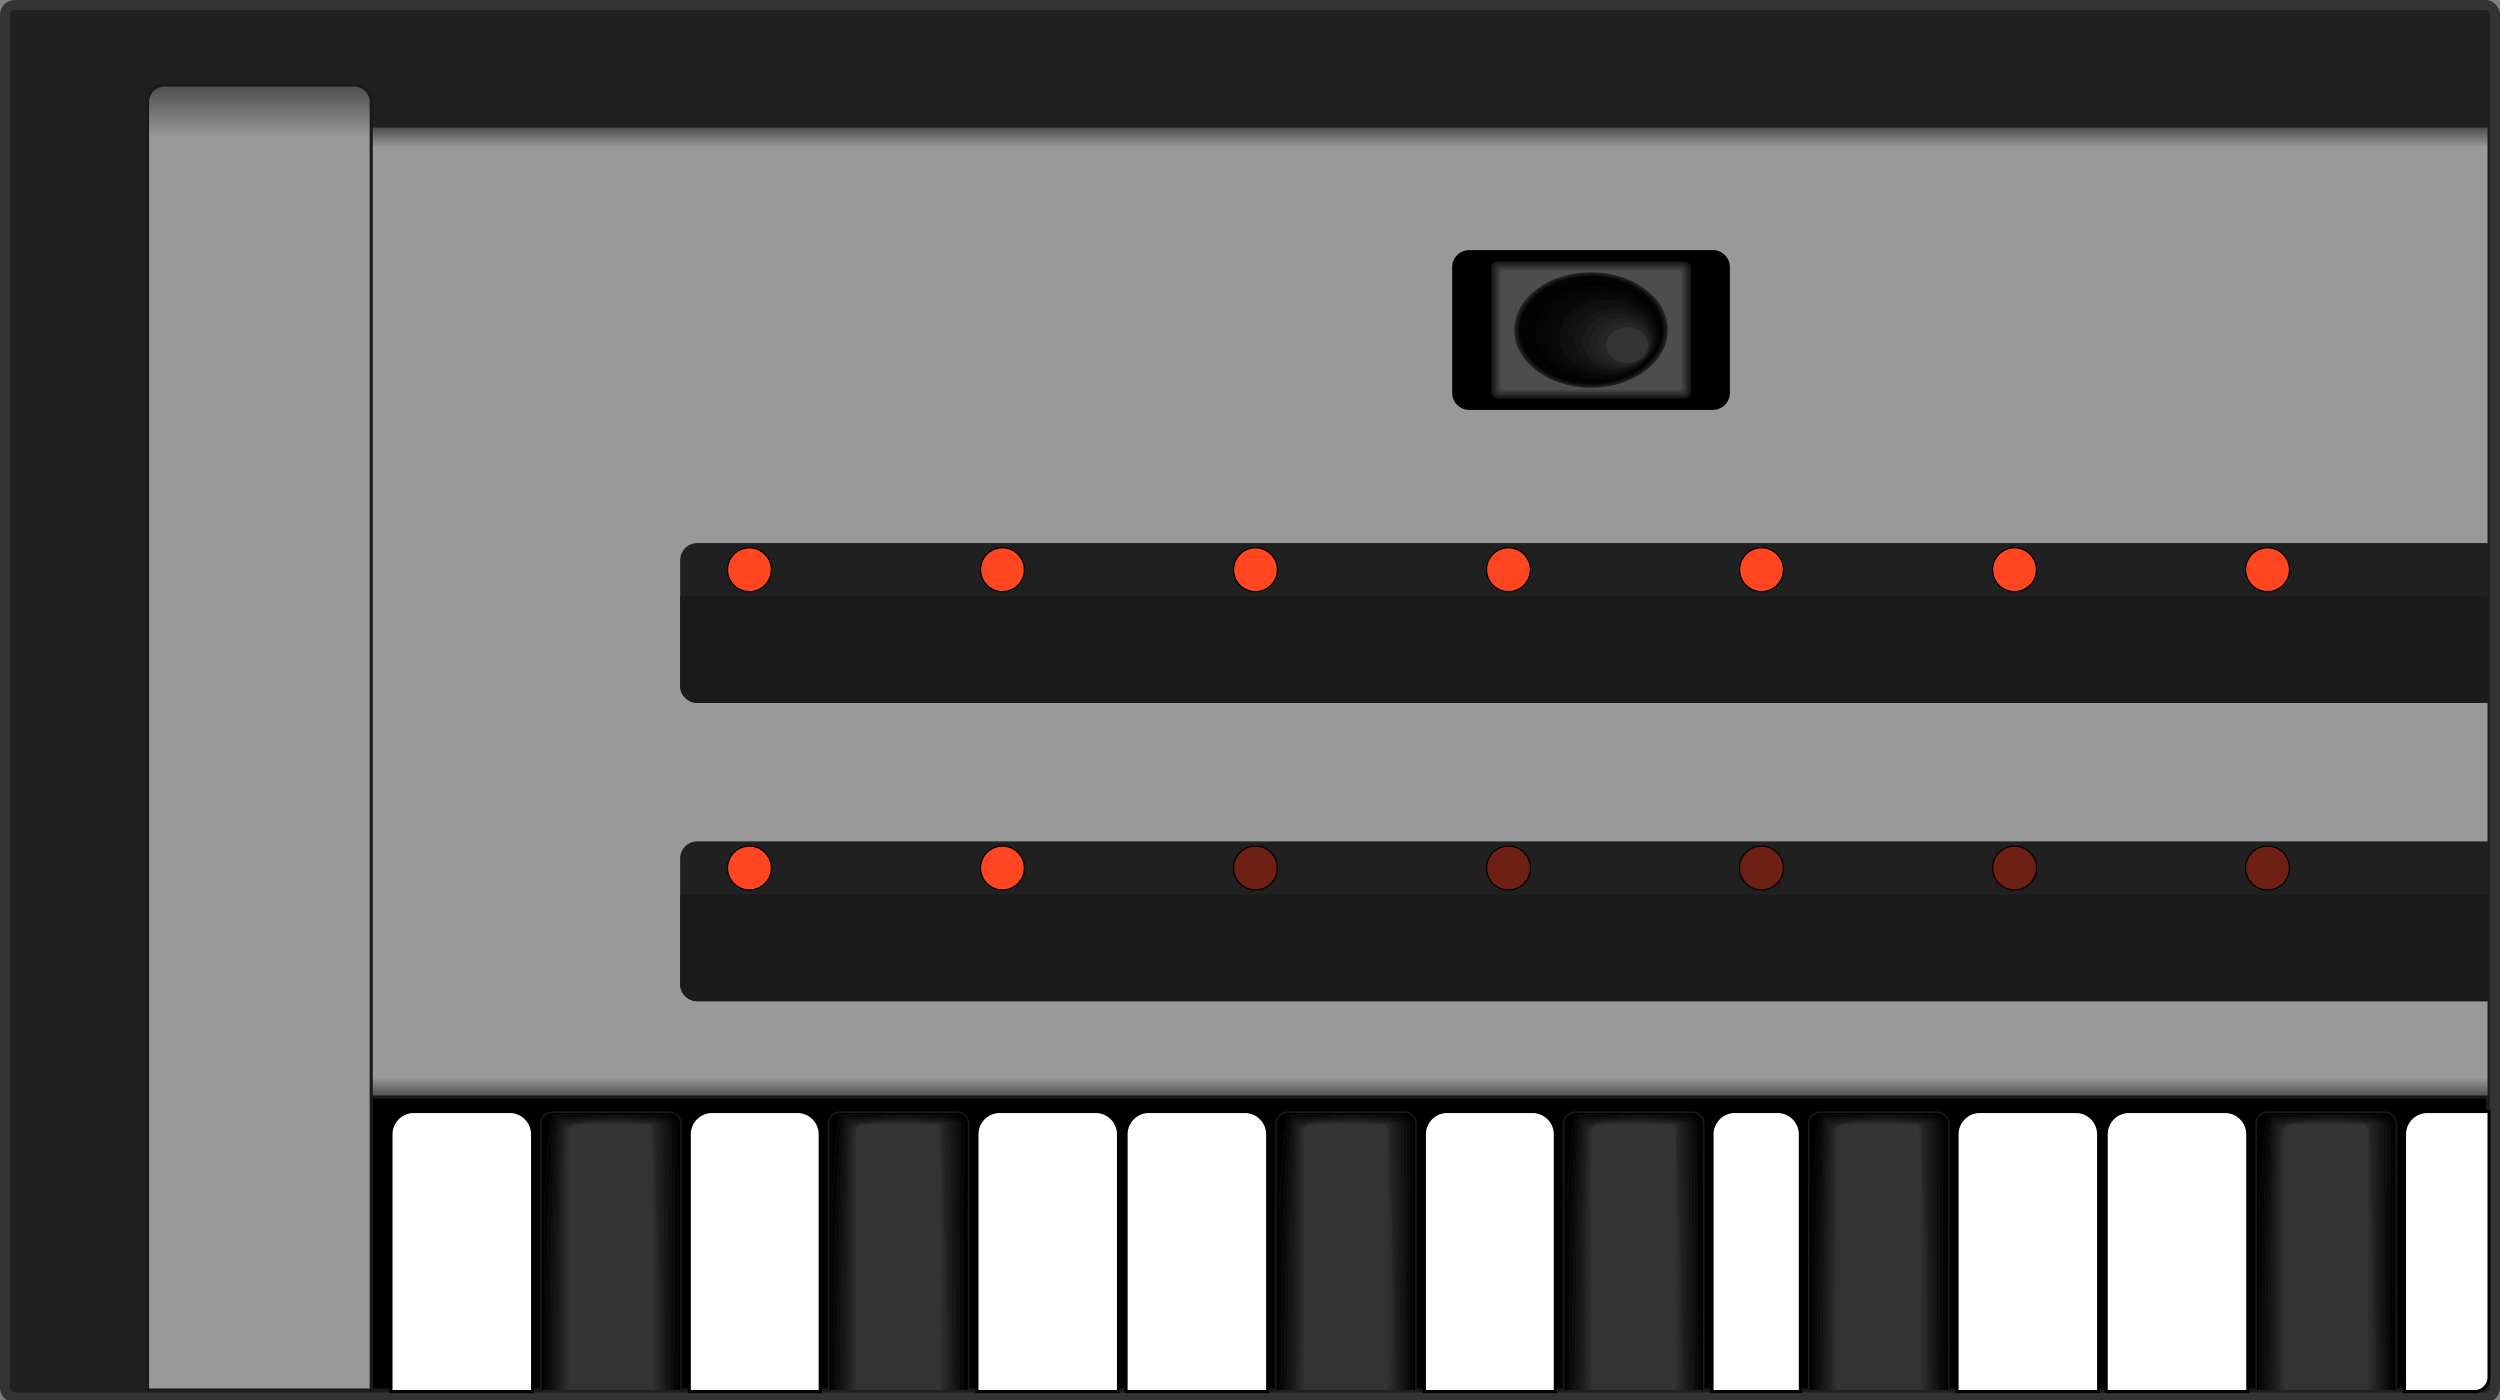 <svg xmlns="http://www.w3.org/2000/svg" xmlns:xlink="http://www.w3.org/1999/xlink" viewBox="0 0 500 280.005"><rect x="0" y="0" width="500" height="280.005" fill="#808080" stroke="none"/><defs><linearGradient id="a" x1="285.872" y1="219.411" x2="285.872" y2="25.517" gradientUnits="userSpaceOnUse"><stop offset="0" stop-color="#4d4d4d"/><stop offset="0.02" stop-color="#999"/><stop offset="0.98" stop-color="#999"/><stop offset="1" stop-color="#4d4d4d"/></linearGradient><linearGradient id="b" x1="51.872" y1="543.277" x2="51.872" y2="16.995" xlink:href="#a"/></defs><title>pbribbons</title><rect x="1" y="1" width="498" height="278.505" rx="2" ry="2" fill="#202020"/><path d="M497,2a1.001,1.001,0,0,1,1,1V277.505a1.001,1.001,0,0,1-1,1H3a1.001,1.001,0,0,1-1-1V3A1.001,1.001,0,0,1,3,2H497m0-2H3A3,3,0,0,0,0,3V277.505a3,3,0,0,0,3,3H497a3,3,0,0,0,3-3V3a3,3,0,0,0-3-3Z" fill="#333"/><rect x="286.548" y="46.475" width="62.859" height="39.465"/><path d="M74.245,219.411H497.5V200.235H139.459a3.423,3.423,0,0,1-3.424-3.423V171.698a3.423,3.423,0,0,1,3.424-3.424H497.5v-27.699H139.459a3.423,3.423,0,0,1-3.424-3.424V112.038a3.423,3.423,0,0,1,3.424-3.423H497.5V25.517H74.245ZM290.435,53.444a3.423,3.423,0,0,1,3.423-3.424h48.703a3.423,3.423,0,0,1,3.424,3.424V78.558a3.423,3.423,0,0,1-3.424,3.424H293.858a3.423,3.423,0,0,1-3.423-3.424Z" fill="url(#a)"/><path d="M74.245,278.005h4.262V226.869a4.261,4.261,0,0,1,4.261-4.261H101.944a4.261,4.261,0,0,1,4.261,4.261v51.137H108.336V224.738a2.131,2.131,0,0,1,2.131-2.131h23.438a2.131,2.131,0,0,1,2.131,2.131v53.268H138.166V226.869a4.261,4.261,0,0,1,4.261-4.261h17.046a4.261,4.261,0,0,1,4.261,4.261v51.137h2.131V224.738a2.131,2.131,0,0,1,2.131-2.131h23.438a2.131,2.131,0,0,1,2.131,2.131v53.268h2.131V226.869a4.261,4.261,0,0,1,4.262-4.261h19.176a4.261,4.261,0,0,1,4.261,4.261v51.137h2.131V226.869a4.261,4.261,0,0,1,4.261-4.261h19.176a4.261,4.261,0,0,1,4.262,4.261v51.137h2.13V224.738a2.131,2.131,0,0,1,2.131-2.131h23.438a2.131,2.131,0,0,1,2.131,2.131v53.268h2.131V226.869a4.261,4.261,0,0,1,4.261-4.261H306.491a4.261,4.261,0,0,1,4.262,4.261v51.137H312.883V224.738a2.131,2.131,0,0,1,2.131-2.131h23.438a2.131,2.131,0,0,1,2.131,2.131v53.268H342.713V226.869a4.261,4.261,0,0,1,4.261-4.261h8.523a4.261,4.261,0,0,1,4.262,4.261v51.137h2.13V224.738a2.131,2.131,0,0,1,2.131-2.131h23.438a2.131,2.131,0,0,1,2.13,2.131v53.268H391.719V226.869a4.261,4.261,0,0,1,4.261-4.261h19.176a4.261,4.261,0,0,1,4.262,4.261v51.137h2.13V226.869a4.262,4.262,0,0,1,4.262-4.261h19.176a4.261,4.261,0,0,1,4.262,4.261v51.137h2.131V224.738a2.131,2.131,0,0,1,2.131-2.131H476.947a2.131,2.131,0,0,1,2.13,2.131v53.268h2.131V226.869a4.261,4.261,0,0,1,4.262-4.261H497.5v-3.196H74.245Z" stroke="#1a1a1a" stroke-miterlimit="10" stroke-width="0.627"/><path d="M74.245,219.411V20.418a3.423,3.423,0,0,0-3.424-3.424H32.923A3.424,3.424,0,0,0,29.5,20.418V278.005H74.245Z" stroke="#1a1a1a" stroke-miterlimit="10" stroke-width="0.627" fill="url(#b)"/><path d="M136.035,119.268v17.884a3.423,3.423,0,0,0,3.424,3.424H497.5v-21.307Z" fill="#1a1a1a"/><path d="M136.035,178.928V196.811a3.423,3.423,0,0,0,3.424,3.423H497.5v-21.307Z" fill="#1a1a1a"/><path d="M421.235,278.318v-51.45a4.58,4.58,0,0,1,4.575-4.574h19.176a4.58,4.58,0,0,1,4.575,4.574v51.45Z" fill="#fff"/><path d="M444.986,222.607a4.261,4.261,0,0,1,4.262,4.261v51.137H421.549v-51.137a4.261,4.261,0,0,1,4.262-4.261h19.176m0-.627H425.81a4.894,4.894,0,0,0-4.889,4.888v51.764h28.953V226.868a4.894,4.894,0,0,0-4.889-4.888Z"/><path d="M480.895,278.318V226.869a4.58,4.58,0,0,1,4.575-4.575h12.344v53.136a2.893,2.893,0,0,1-2.89,2.889Z" fill="#fff"/><path d="M497.5,222.607v52.822a2.576,2.576,0,0,1-2.576,2.576h-13.716V226.869a4.262,4.262,0,0,1,4.262-4.261H497.5m.627-.627H485.47a4.894,4.894,0,0,0-4.889,4.888v51.764H494.924a3.207,3.207,0,0,0,3.203-3.203V221.98Z"/><path d="M133.904,222.607H110.467a2.131,2.131,0,0,0-2.131,2.131v53.268h.497c-.008-21.637-.013-36.95-.013-36.978,0-1.07.867-18.051,1.937-18.051,0-.097,21.36-.175,21.426-.175,1.07,0,3.248.867,3.248,1.937.024,0,.046,23.41.065,53.268h.539V224.738A2.131,2.131,0,0,0,133.904,222.607Z"/><path d="M109.304,257.316c0-.963.781-33.972,1.743-33.972,0-.193,19.283-.35,19.415-.35.963,0,4.366.781,4.366,1.743.051,0,.098,23.902.137,53.268h.532c-.019-29.857-.041-53.268-.065-53.268,0-1.07-2.178-1.937-3.248-1.937-.066,0-21.426.078-21.426.175-1.07,0-1.937,16.981-1.937,18.051,0,.028.005,15.341.013,36.978h.487C109.31,265.469,109.304,257.36,109.304,257.316Z" fill="#050505"/><path d="M130.463,222.995c-.132,0-19.415.157-19.415.35-.963,0-1.743,33.009-1.743,33.972,0,.043.005,8.153.015,20.689h.474c-.003-2.784-.005-4.369-.005-4.4,0-.856.694-49.892,1.55-49.892,0-.29,17.206-.525,17.403-.525.856,0,5.483.694,5.483,1.55.082,0,.157,24.527.217,53.268h.523c-.039-29.365-.086-53.268-.137-53.268C134.828,223.775,131.425,222.995,130.463,222.995Z" fill="#090909"/><path d="M111.629,224.083c0-.387,15.129-.701,15.392-.701.749,0,6.601.607,6.601,1.356.118,0,.227,25.356.31,53.268h.51c-.06-28.741-.135-53.268-.217-53.268,0-.856-4.627-1.55-5.483-1.55-.198,0-17.403.235-17.403.525-.856,0-1.55,49.036-1.55,49.892,0,.03.002,1.616.005,4.4h.6C110.607,259.044,111.08,224.083,111.629,224.083Z" fill="#0e0e0e"/><path d="M127.021,223.382c-.263,0-15.392.314-15.392.701-.549,0-1.021,34.961-1.235,53.923h.58c.211-23.635.556-53.554.946-53.554,0-.484,13.051-.876,13.38-.876.642,0,7.718.52,7.718,1.162.164,0,.312,26.53.42,53.268h.494c-.084-27.912-.192-53.268-.31-53.268C133.621,223.989,127.77,223.382,127.021,223.382Z" fill="#131313"/><path d="M112.21,224.82c0-.58,10.974-1.051,11.369-1.051.535,0,8.836.434,8.836.969.222,0,.421,28.36.552,53.268h.471c-.108-26.737-.256-53.268-.42-53.268,0-.642-7.076-1.162-7.718-1.162-.329,0-13.38.392-13.38.876-.39,0-.735,29.918-.946,53.554h.519C111.67,252.229,111.926,224.82,112.21,224.82Z" fill="#171717"/><path d="M123.579,223.769c-.395,0-11.369.471-11.369,1.051-.284,0-.54,27.409-.717,53.185h.479c.138-27.01.324-52.816.529-52.816,0-.677,8.896-1.226,9.357-1.226.428,0,9.953.347,9.953.775.306,0,.574,31.785.72,53.268h.436c-.131-24.908-.33-53.268-.552-53.268C132.414,224.203,124.114,223.769,123.579,223.769Z" fill="#1c1c1c"/><path d="M112.791,225.558c0-.252.73-.489,1.726-.693a.948.948,0,0,1,.457-.127h.218c2.02-.352,4.627-.581,4.945-.581.321,0,11.071.26,11.071.581.476,0,.871,44.232.942,53.268h.381c-.145-21.482-.413-53.268-.72-53.268,0-.428-9.525-.775-9.953-.775-.461,0-9.357.549-9.357,1.226-.204,0-.39,25.806-.529,52.816h.45C112.522,250.212,112.651,225.558,112.791,225.558Z" fill="#202020"/><path d="M120.137,224.157c-.318,0-2.925.23-4.945.581h.518a4.424,4.424,0,0,1,.986-.194l.195.001a13.653,13.653,0,0,1,1.526-.195c.214,0,12.188.173,12.188.387.593,0,1.073,36.347,1.073,37.217,0,.044-.008,6.245-.021,16.05h.494c-.071-9.035-.466-53.268-.942-53.268C131.208,224.417,120.458,224.157,120.137,224.157Z" fill="#252525"/><path d="M113.082,225.927c0-.262.432-.508,1.048-.725a1.316,1.316,0,0,1,.387-.337c-.996.205-1.726.441-1.726.693-.14,0-.269,24.654-.369,52.447h.429C112.915,249.692,112.995,225.927,113.082,225.927Z" fill="#252525"/><path d="M113.372,226.296a1.058,1.058,0,0,1,.542-.758,1.826,1.826,0,0,1,.215-.336c-.616.217-1.048.464-1.048.725-.087,0-.167,23.765-.231,52.079h.412C113.294,249.339,113.332,226.296,113.372,226.296Z" fill="#2a2a2a"/><path d="M130.159,225.102a2.291,2.291,0,0,1,.549,1.563v4.757c.294,5.44.484,12.311.484,12.888,0,.031-.007,13.999-.021,33.696h.484c.013-9.806.021-16.006.021-16.05,0-.871-.48-37.217-1.073-37.217,0-.214-11.974-.387-12.188-.387a13.653,13.653,0,0,0-1.526.195c1.631.011,13.111.093,13.111.193C130.054,224.738,130.107,224.873,130.159,225.102Z" fill="#2a2a2a"/><path d="M116.89,224.545l-.195-.001a4.424,4.424,0,0,0-.986.194h.163C116.222,224.665,116.569,224.599,116.89,224.545Z" fill="#2e2e2e"/><path d="M113.663,226.665a2.555,2.555,0,0,1,.252-1.127,1.058,1.058,0,0,0-.542.758c-.041,0-.078,23.044-.109,51.71h.4Z" fill="#2e2e2e"/><path d="M131.172,278.005c.013-19.696.021-33.664.021-33.696,0-.578-.19-7.449-.484-12.888v46.584Z" fill="#2e2e2e"/><path d="M129.397,224.738a1.055,1.055,0,0,1,.762.364c-.052-.229-.105-.364-.159-.364,0-.1-11.48-.182-13.111-.193-.322.054-.668.119-1.017.193Z" fill="#2e2e2e"/><path d="M114.974,224.738a.948.948,0,0,0-.457.127c.214-.044.44-.086.675-.127Z" fill="#333"/><path d="M114.13,225.202a11.877,11.877,0,0,1,1.15-.33c.148-.051.289-.093.43-.134h-.518c-.235.041-.461.083-.675.127A1.316,1.316,0,0,0,114.13,225.202Z" fill="#333"/><path d="M130.708,226.665a2.291,2.291,0,0,0-.549-1.563,57.232,57.232,0,0,1,.549,6.319Z" fill="#333"/><path d="M115.28,224.871a11.877,11.877,0,0,0-1.15.33,1.826,1.826,0,0,0-.215.336A5.473,5.473,0,0,1,115.28,224.871Z" fill="#333"/><path d="M115.873,224.738h-.163c-.14.04-.281.082-.43.134Q115.574,224.801,115.873,224.738Z" fill="#333"/><path d="M113.663,226.665v51.341h17.046V231.421a57.232,57.232,0,0,0-.549-6.319,1.055,1.055,0,0,0-.762-.364h-13.525q-.298.062-.593.134a5.473,5.473,0,0,0-1.365.666A2.555,2.555,0,0,0,113.663,226.665Z" fill="#333"/><path d="M191.433,222.607H167.996a2.131,2.131,0,0,0-2.131,2.131v53.268h.497c-.008-21.637-.013-36.95-.013-36.978,0-1.07.867-18.051,1.937-18.051,0-.097,21.36-.175,21.426-.175,1.07,0,3.248.867,3.248,1.937.024,0,.046,23.41.065,53.268h.539V224.738A2.131,2.131,0,0,0,191.433,222.607Z"/><path d="M166.833,257.316c0-.963.781-33.972,1.744-33.972,0-.193,19.283-.35,19.415-.35.963,0,4.366.781,4.366,1.743.051,0,.098,23.902.137,53.268h.532c-.019-29.857-.041-53.268-.065-53.268,0-1.07-2.178-1.937-3.248-1.937-.066,0-21.426.078-21.426.175-1.07,0-1.937,16.981-1.937,18.051,0,.028.004,15.341.013,36.978h.487C166.839,265.469,166.833,257.36,166.833,257.316Z" fill="#050505"/><path d="M187.991,222.995c-.132,0-19.415.157-19.415.35-.963,0-1.744,33.009-1.744,33.972,0,.043.006,8.153.015,20.689h.474c-.003-2.784-.005-4.369-.005-4.4,0-.856.694-49.892,1.55-49.892,0-.29,17.206-.525,17.403-.525.856,0,5.483.694,5.483,1.55.082,0,.157,24.527.218,53.268h.522c-.039-29.365-.086-53.268-.137-53.268C192.357,223.775,188.954,222.995,187.991,222.995Z" fill="#090909"/><path d="M169.158,224.083c0-.387,15.128-.701,15.392-.701.749,0,6.601.607,6.601,1.356.118,0,.227,25.356.31,53.268h.511c-.06-28.741-.136-53.268-.218-53.268,0-.856-4.627-1.55-5.483-1.55-.198,0-17.403.235-17.403.525-.856,0-1.55,49.036-1.55,49.892,0,.03.002,1.616.005,4.4h.6C168.136,259.044,168.609,224.083,169.158,224.083Z" fill="#0e0e0e"/><path d="M184.549,223.382c-.263,0-15.392.314-15.392.701-.549,0-1.022,34.961-1.235,53.923h.58c.211-23.635.556-53.554.946-53.554,0-.484,13.051-.876,13.38-.876.642,0,7.718.52,7.718,1.162.164,0,.312,26.53.42,53.268h.494c-.083-27.912-.192-53.268-.31-53.268C191.15,223.989,185.298,223.382,184.549,223.382Z" fill="#131313"/><path d="M169.739,224.82c0-.58,10.974-1.051,11.369-1.051.535,0,8.836.434,8.836.969.222,0,.421,28.36.552,53.268h.471c-.108-26.737-.256-53.268-.42-53.268,0-.642-7.076-1.162-7.718-1.162-.329,0-13.38.392-13.38.876-.39,0-.735,29.918-.946,53.554h.519C169.199,252.229,169.455,224.82,169.739,224.82Z" fill="#171717"/><path d="M181.108,223.769c-.395,0-11.369.471-11.369,1.051-.284,0-.54,27.409-.717,53.185h.479c.139-27.01.324-52.816.529-52.816,0-.677,8.896-1.226,9.357-1.226.428,0,9.953.347,9.953.775.306,0,.574,31.785.72,53.268h.436c-.131-24.908-.33-53.268-.552-53.268C189.943,224.203,181.643,223.769,181.108,223.769Z" fill="#1c1c1c"/><path d="M170.32,225.558c0-.252.73-.489,1.726-.693a.946.946,0,0,1,.457-.127h.218c2.02-.352,4.627-.581,4.945-.581.321,0,11.071.26,11.071.581.476,0,.871,44.232.942,53.268h.381c-.145-21.482-.413-53.268-.72-53.268,0-.428-9.525-.775-9.953-.775-.461,0-9.357.549-9.357,1.226-.204,0-.39,25.806-.529,52.816h.45C170.051,250.212,170.18,225.558,170.32,225.558Z" fill="#202020"/><path d="M177.666,224.157c-.318,0-2.925.23-4.945.581h.518a4.424,4.424,0,0,1,.986-.194l.195.001a13.651,13.651,0,0,1,1.526-.195c.214,0,12.188.173,12.188.387.593,0,1.073,36.347,1.073,37.217,0,.044-.008,6.245-.021,16.05h.493c-.071-9.035-.466-53.268-.942-53.268C188.736,224.417,177.987,224.157,177.666,224.157Z" fill="#252525"/><path d="M170.611,225.927c0-.262.432-.508,1.048-.725a1.314,1.314,0,0,1,.387-.337c-.996.204-1.726.441-1.726.693-.14,0-.269,24.654-.369,52.447h.429C170.444,249.692,170.524,225.927,170.611,225.927Z" fill="#252525"/><path d="M187.688,225.102a2.291,2.291,0,0,1,.549,1.563v4.757c.294,5.44.484,12.311.484,12.888,0,.031-.008,13.999-.021,33.696h.484c.013-9.806.021-16.006.021-16.05,0-.871-.48-37.217-1.073-37.217,0-.214-11.974-.387-12.188-.387a13.651,13.651,0,0,0-1.526.195c1.63.011,13.11.093,13.11.193C187.583,224.738,187.636,224.873,187.688,225.102Z" fill="#2a2a2a"/><path d="M170.901,226.296a1.058,1.058,0,0,1,.542-.758,1.827,1.827,0,0,1,.215-.336c-.616.217-1.048.464-1.048.725-.087,0-.167,23.765-.231,52.079h.412C170.823,249.339,170.861,226.296,170.901,226.296Z" fill="#2a2a2a"/><path d="M174.419,224.545l-.195-.001a4.424,4.424,0,0,0-.986.194h.163C173.751,224.665,174.097,224.599,174.419,224.545Z" fill="#2e2e2e"/><path d="M186.926,224.738a1.055,1.055,0,0,1,.762.364c-.052-.229-.105-.364-.159-.364,0-.1-11.48-.182-13.11-.193-.322.054-.668.119-1.018.193Z" fill="#2e2e2e"/><path d="M171.192,226.665a2.555,2.555,0,0,1,.252-1.127,1.058,1.058,0,0,0-.542.758c-.04,0-.078,23.044-.109,51.71h.4Z" fill="#2e2e2e"/><path d="M188.701,278.005c.013-19.696.021-33.664.021-33.696,0-.578-.191-7.449-.484-12.888v46.584Z" fill="#2e2e2e"/><path d="M172.503,224.738a.946.946,0,0,0-.457.127c.214-.044.44-.086.674-.127Z" fill="#333"/><path d="M171.659,225.202a11.884,11.884,0,0,1,1.15-.33c.148-.051.289-.093.429-.133h-.518c-.235.041-.461.083-.674.127A1.314,1.314,0,0,0,171.659,225.202Z" fill="#333"/><path d="M172.809,224.871a11.884,11.884,0,0,0-1.15.33,1.827,1.827,0,0,0-.215.336A5.468,5.468,0,0,1,172.809,224.871Z" fill="#333"/><path d="M188.237,226.665a2.291,2.291,0,0,0-.549-1.563,57.282,57.282,0,0,1,.549,6.319Z" fill="#333"/><path d="M173.401,224.738h-.163c-.14.04-.281.082-.429.133Q173.103,224.801,173.401,224.738Z" fill="#333"/><path d="M171.192,226.665v51.341h17.046V231.421a57.282,57.282,0,0,0-.549-6.319,1.055,1.055,0,0,0-.762-.364H173.401q-.298.062-.593.133a5.468,5.468,0,0,0-1.365.666A2.555,2.555,0,0,0,171.192,226.665Z" fill="#333"/><path d="M280.923,222.607H257.485a2.131,2.131,0,0,0-2.131,2.131v53.268h.497c-.008-21.637-.013-36.95-.013-36.978,0-1.07.867-18.051,1.937-18.051,0-.097,21.36-.175,21.426-.175,1.07,0,3.248.867,3.248,1.937.024,0,.046,23.41.065,53.268h.539V224.738A2.131,2.131,0,0,0,280.923,222.607Z"/><path d="M256.323,257.316c0-.963.78-33.972,1.743-33.972,0-.193,19.283-.35,19.415-.35.963,0,4.366.781,4.366,1.743.051,0,.098,23.902.137,53.268h.532c-.019-29.857-.041-53.268-.065-53.268,0-1.07-2.178-1.937-3.248-1.937-.066,0-21.426.078-21.426.175-1.07,0-1.937,16.981-1.937,18.051,0,.028.004,15.341.013,36.978h.487C256.328,265.469,256.323,257.36,256.323,257.316Z" fill="#050505"/><path d="M277.481,222.995c-.132,0-19.415.157-19.415.35-.963,0-1.743,33.009-1.743,33.972,0,.043.005,8.153.015,20.689h.474c-.003-2.784-.005-4.369-.005-4.4,0-.856.694-49.892,1.55-49.892,0-.29,17.206-.525,17.403-.525.856,0,5.483.694,5.483,1.55.082,0,.157,24.527.218,53.268h.522c-.038-29.365-.086-53.268-.137-53.268C281.846,223.775,278.444,222.995,277.481,222.995Z" fill="#090909"/><path d="M258.647,224.083c0-.387,15.129-.701,15.392-.701.749,0,6.601.607,6.601,1.356.119,0,.227,25.356.31,53.268h.511c-.06-28.741-.136-53.268-.218-53.268,0-.856-4.627-1.55-5.483-1.55-.198,0-17.403.235-17.403.525-.856,0-1.55,49.036-1.55,49.892,0,.03.002,1.616.005,4.4h.6C257.626,259.044,258.098,224.083,258.647,224.083Z" fill="#0e0e0e"/><path d="M274.039,223.382c-.263,0-15.392.314-15.392.701-.549,0-1.021,34.961-1.235,53.923h.58c.211-23.635.556-53.554.946-53.554,0-.484,13.051-.876,13.38-.876.642,0,7.718.52,7.718,1.162.164,0,.312,26.53.42,53.268h.494c-.083-27.912-.192-53.268-.31-53.268C280.639,223.989,274.788,223.382,274.039,223.382Z" fill="#131313"/><path d="M259.228,224.82c0-.58,10.974-1.051,11.369-1.051.535,0,8.836.434,8.836.969.222,0,.421,28.36.552,53.268h.471c-.108-26.737-.256-53.268-.42-53.268,0-.642-7.076-1.162-7.718-1.162-.329,0-13.38.392-13.38.876-.39,0-.735,29.918-.946,53.554h.519C258.688,252.229,258.944,224.82,259.228,224.82Z" fill="#171717"/><path d="M270.597,223.769c-.395,0-11.369.471-11.369,1.051-.284,0-.54,27.409-.717,53.185h.479c.138-27.01.324-52.816.529-52.816,0-.677,8.896-1.226,9.357-1.226.428,0,9.953.347,9.953.775.306,0,.574,31.785.72,53.268h.436c-.131-24.908-.33-53.268-.552-53.268C279.433,224.203,271.132,223.769,270.597,223.769Z" fill="#1c1c1c"/><path d="M259.809,225.558c0-.252.73-.489,1.726-.693a.946.946,0,0,1,.457-.127h.218c2.02-.352,4.627-.581,4.945-.581.321,0,11.071.26,11.071.581.476,0,.871,44.232.942,53.268h.381c-.145-21.482-.413-53.268-.72-53.268,0-.428-9.525-.775-9.953-.775-.461,0-9.357.549-9.357,1.226-.204,0-.39,25.806-.529,52.816h.45C259.54,250.212,259.669,225.558,259.809,225.558Z" fill="#202020"/><path d="M267.155,224.157c-.318,0-2.925.23-4.945.581h.518a4.427,4.427,0,0,1,.986-.194l.195.001a13.659,13.659,0,0,1,1.526-.195c.214,0,12.188.173,12.188.387.593,0,1.073,36.347,1.073,37.217,0,.044-.008,6.245-.021,16.05h.494c-.071-9.035-.466-53.268-.942-53.268C278.226,224.417,267.476,224.157,267.155,224.157Z" fill="#252525"/><path d="M260.1,225.927c0-.262.433-.508,1.048-.725a1.313,1.313,0,0,1,.387-.337c-.996.205-1.726.441-1.726.693-.14,0-.269,24.654-.369,52.447h.429C259.934,249.692,260.013,225.927,260.1,225.927Z" fill="#252525"/><path d="M260.39,226.296a1.058,1.058,0,0,1,.542-.758,1.826,1.826,0,0,1,.215-.336c-.615.217-1.048.464-1.048.725-.087,0-.166,23.765-.231,52.079h.412C260.312,249.339,260.35,226.296,260.39,226.296Z" fill="#2a2a2a"/><path d="M277.178,225.102a2.292,2.292,0,0,1,.549,1.563v4.757c.294,5.44.484,12.311.484,12.888,0,.031-.008,13.999-.021,33.696h.484c.013-9.806.021-16.006.021-16.05,0-.871-.48-37.217-1.073-37.217,0-.214-11.974-.387-12.188-.387a13.659,13.659,0,0,0-1.526.195c1.63.011,13.11.093,13.11.193C277.073,224.738,277.125,224.873,277.178,225.102Z" fill="#2a2a2a"/><path d="M263.908,224.545l-.195-.001a4.427,4.427,0,0,0-.986.194h.163C263.24,224.665,263.587,224.599,263.908,224.545Z" fill="#2e2e2e"/><path d="M278.19,278.005c.013-19.696.021-33.664.021-33.696,0-.578-.191-7.449-.484-12.888v46.584Z" fill="#2e2e2e"/><path d="M276.415,224.738a1.055,1.055,0,0,1,.762.364c-.052-.229-.105-.364-.159-.364,0-.1-11.48-.182-13.11-.193-.322.054-.668.119-1.018.193Z" fill="#2e2e2e"/><path d="M260.681,226.665a2.555,2.555,0,0,1,.252-1.127,1.058,1.058,0,0,0-.542.758c-.04,0-.078,23.044-.109,51.71h.4Z" fill="#2e2e2e"/><path d="M261.992,224.738a.946.946,0,0,0-.457.127c.214-.044.44-.086.674-.127Z" fill="#333"/><path d="M261.148,225.202a11.889,11.889,0,0,1,1.15-.33c.148-.051.289-.093.429-.133h-.518c-.235.041-.461.083-.674.127A1.313,1.313,0,0,0,261.148,225.202Z" fill="#333"/><path d="M277.727,226.665a2.292,2.292,0,0,0-.549-1.563,57.376,57.376,0,0,1,.549,6.319Z" fill="#333"/><path d="M262.298,224.871a11.889,11.889,0,0,0-1.15.33,1.826,1.826,0,0,0-.215.336A5.473,5.473,0,0,1,262.298,224.871Z" fill="#333"/><path d="M262.891,224.738h-.163c-.14.04-.281.082-.429.133Q262.592,224.801,262.891,224.738Z" fill="#333"/><path d="M260.681,226.665v51.341h17.046V231.421a57.376,57.376,0,0,0-.549-6.319,1.055,1.055,0,0,0-.762-.364h-13.525q-.298.062-.592.133a5.473,5.473,0,0,0-1.365.666A2.555,2.555,0,0,0,260.681,226.665Z" fill="#333"/><path d="M338.451,222.607H315.014a2.131,2.131,0,0,0-2.131,2.131v53.268h.497c-.008-21.637-.013-36.95-.013-36.978,0-1.07.867-18.051,1.937-18.051,0-.097,21.36-.175,21.426-.175,1.07,0,3.248.867,3.248,1.937.024,0,.046,23.41.065,53.268h.539V224.738A2.131,2.131,0,0,0,338.451,222.607Z"/><path d="M313.852,257.316c0-.963.78-33.972,1.743-33.972,0-.193,19.283-.35,19.415-.35.963,0,4.366.781,4.366,1.743.051,0,.098,23.902.137,53.268h.532c-.019-29.857-.041-53.268-.065-53.268,0-1.07-2.178-1.937-3.248-1.937-.066,0-21.426.078-21.426.175-1.07,0-1.937,16.981-1.937,18.051,0,.028.005,15.341.013,36.978h.487C313.857,265.469,313.852,257.36,313.852,257.316Z" fill="#050505"/><path d="M335.01,222.995c-.132,0-19.415.157-19.415.35-.963,0-1.743,33.009-1.743,33.972,0,.043.005,8.153.015,20.689h.474c-.003-2.784-.005-4.369-.005-4.4,0-.856.694-49.892,1.55-49.892,0-.29,17.206-.525,17.403-.525.856,0,5.483.694,5.483,1.55.082,0,.157,24.527.218,53.268h.522c-.039-29.365-.086-53.268-.137-53.268C339.375,223.775,335.972,222.995,335.01,222.995Z" fill="#090909"/><path d="M316.176,224.083c0-.387,15.128-.701,15.392-.701.749,0,6.601.607,6.601,1.356.119,0,.227,25.356.311,53.268h.51c-.06-28.741-.136-53.268-.218-53.268,0-.856-4.627-1.55-5.483-1.55-.197,0-17.403.235-17.403.525-.856,0-1.55,49.036-1.55,49.892,0,.03.002,1.616.005,4.4h.6C315.154,259.044,315.627,224.083,316.176,224.083Z" fill="#0e0e0e"/><path d="M331.568,223.382c-.263,0-15.392.314-15.392.701-.549,0-1.022,34.961-1.235,53.923h.58c.211-23.635.556-53.554.946-53.554,0-.484,13.051-.876,13.38-.876.642,0,7.718.52,7.718,1.162.164,0,.312,26.53.42,53.268h.494c-.084-27.912-.192-53.268-.311-53.268C338.168,223.989,332.317,223.382,331.568,223.382Z" fill="#131313"/><path d="M316.757,224.82c0-.58,10.974-1.051,11.368-1.051.535,0,8.836.434,8.836.969.222,0,.421,28.36.552,53.268h.471c-.108-26.737-.256-53.268-.42-53.268,0-.642-7.076-1.162-7.718-1.162-.329,0-13.38.392-13.38.876-.39,0-.735,29.918-.946,53.554h.519C316.217,252.229,316.473,224.82,316.757,224.82Z" fill="#171717"/><path d="M328.126,223.769c-.395,0-11.368.471-11.368,1.051-.284,0-.54,27.409-.717,53.185h.479c.138-27.01.324-52.816.529-52.816,0-.677,8.896-1.226,9.357-1.226.428,0,9.953.347,9.953.775.307,0,.574,31.785.72,53.268h.436c-.131-24.908-.33-53.268-.552-53.268C336.961,224.203,328.661,223.769,328.126,223.769Z" fill="#1c1c1c"/><path d="M317.338,225.558c0-.252.73-.489,1.726-.693a.946.946,0,0,1,.457-.127h.218c2.02-.352,4.627-.581,4.945-.581.321,0,11.071.26,11.071.581.476,0,.871,44.232.942,53.268h.381c-.145-21.482-.413-53.268-.72-53.268,0-.428-9.525-.775-9.953-.775-.461,0-9.357.549-9.357,1.226-.204,0-.39,25.806-.529,52.816h.45C317.069,250.212,317.198,225.558,317.338,225.558Z" fill="#202020"/><path d="M324.684,224.157c-.318,0-2.925.23-4.945.581h.518a4.422,4.422,0,0,1,.985-.194l.195.001a13.659,13.659,0,0,1,1.526-.195c.214,0,12.188.173,12.188.387.592,0,1.073,36.347,1.073,37.217,0,.044-.007,6.245-.021,16.05h.494c-.071-9.035-.466-53.268-.942-53.268C335.755,224.417,325.005,224.157,324.684,224.157Z" fill="#252525"/><path d="M317.629,225.927c0-.262.432-.508,1.048-.725a1.317,1.317,0,0,1,.387-.337c-.996.205-1.726.441-1.726.693-.14,0-.269,24.654-.369,52.447h.429C317.462,249.692,317.542,225.927,317.629,225.927Z" fill="#252525"/><path d="M334.706,225.102a2.292,2.292,0,0,1,.549,1.562v4.757c.294,5.44.484,12.311.484,12.888,0,.031-.008,13.999-.021,33.696h.484c.014-9.806.021-16.006.021-16.05,0-.871-.48-37.217-1.073-37.217,0-.214-11.974-.387-12.188-.387a13.659,13.659,0,0,0-1.526.195c1.631.011,13.111.093,13.111.193C334.602,224.738,334.654,224.873,334.706,225.102Z" fill="#2a2a2a"/><path d="M317.919,226.296a1.058,1.058,0,0,1,.542-.758,1.827,1.827,0,0,1,.215-.336c-.616.217-1.048.464-1.048.725-.087,0-.167,23.765-.231,52.079h.413C317.841,249.339,317.879,226.296,317.919,226.296Z" fill="#2a2a2a"/><path d="M321.437,224.545l-.195-.001a4.422,4.422,0,0,0-.985.194h.163C320.769,224.665,321.115,224.599,321.437,224.545Z" fill="#2e2e2e"/><path d="M335.719,278.005c.013-19.696.021-33.664.021-33.696,0-.578-.191-7.449-.484-12.888v46.584Z" fill="#2e2e2e"/><path d="M333.944,224.738a1.055,1.055,0,0,1,.762.364c-.052-.229-.105-.364-.159-.364,0-.1-11.48-.182-13.111-.193-.322.054-.668.119-1.018.193Z" fill="#2e2e2e"/><path d="M318.21,226.665a2.555,2.555,0,0,1,.252-1.127,1.058,1.058,0,0,0-.542.758c-.04,0-.078,23.044-.109,51.71h.4Z" fill="#2e2e2e"/><path d="M319.521,224.738a.946.946,0,0,0-.457.127c.214-.044.44-.086.675-.127Z" fill="#333"/><path d="M318.677,225.202a11.883,11.883,0,0,1,1.15-.33c.148-.051.289-.093.43-.133h-.518c-.235.041-.461.083-.675.127A1.317,1.317,0,0,0,318.677,225.202Z" fill="#333"/><path d="M335.256,226.665a2.292,2.292,0,0,0-.549-1.562,57.308,57.308,0,0,1,.549,6.319Z" fill="#333"/><path d="M319.827,224.871a11.883,11.883,0,0,0-1.15.33,1.827,1.827,0,0,0-.215.336A5.473,5.473,0,0,1,319.827,224.871Z" fill="#333"/><path d="M320.42,224.738h-.163c-.14.04-.281.082-.43.133Q320.121,224.801,320.42,224.738Z" fill="#333"/><path d="M318.21,226.665v51.341h17.046V231.421a57.308,57.308,0,0,0-.549-6.319,1.055,1.055,0,0,0-.762-.364H320.42q-.298.062-.593.133a5.473,5.473,0,0,0-1.365.666A2.555,2.555,0,0,0,318.21,226.665Z" fill="#333"/><path d="M387.458,222.607H364.02a2.131,2.131,0,0,0-2.131,2.131v53.268h.497c-.008-21.637-.013-36.95-.013-36.978,0-1.07.867-18.051,1.937-18.051,0-.097,21.36-.175,21.426-.175,1.07,0,3.248.867,3.248,1.937.024,0,.046,23.41.065,53.268h.539V224.738A2.131,2.131,0,0,0,387.458,222.607Z"/><path d="M362.858,257.316c0-.963.78-33.972,1.743-33.972,0-.193,19.283-.35,19.415-.35.963,0,4.365.781,4.365,1.743.051,0,.098,23.902.137,53.268h.532c-.019-29.857-.041-53.268-.065-53.268,0-1.07-2.178-1.937-3.248-1.937-.066,0-21.426.078-21.426.175-1.07,0-1.937,16.981-1.937,18.051,0,.028.004,15.341.013,36.978h.487C362.863,265.469,362.858,257.36,362.858,257.316Z" fill="#050505"/><path d="M384.016,222.995c-.132,0-19.415.157-19.415.35-.963,0-1.743,33.009-1.743,33.972,0,.043.005,8.153.015,20.689h.474c-.003-2.784-.005-4.369-.005-4.4,0-.856.694-49.892,1.55-49.892,0-.29,17.206-.525,17.403-.525.856,0,5.483.694,5.483,1.55.082,0,.157,24.527.218,53.268h.522c-.039-29.365-.086-53.268-.137-53.268C388.381,223.775,384.978,222.995,384.016,222.995Z" fill="#090909"/><path d="M365.182,224.083c0-.387,15.128-.701,15.392-.701.749,0,6.601.607,6.601,1.356.119,0,.227,25.356.311,53.268h.51c-.06-28.741-.136-53.268-.218-53.268,0-.856-4.627-1.55-5.483-1.55-.197,0-17.403.235-17.403.525-.856,0-1.55,49.036-1.55,49.892,0,.03.002,1.616.005,4.4h.6C364.161,259.044,364.633,224.083,365.182,224.083Z" fill="#0e0e0e"/><path d="M380.574,223.382c-.263,0-15.392.314-15.392.701-.549,0-1.022,34.961-1.235,53.923h.58c.211-23.635.556-53.554.946-53.554,0-.484,13.051-.876,13.38-.876.642,0,7.718.52,7.718,1.162.164,0,.312,26.53.42,53.268h.494c-.084-27.912-.192-53.268-.311-53.268C387.174,223.989,381.323,223.382,380.574,223.382Z" fill="#131313"/><path d="M365.763,224.82c0-.58,10.974-1.051,11.368-1.051.535,0,8.836.434,8.836.969.222,0,.421,28.36.552,53.268h.471c-.108-26.737-.256-53.268-.42-53.268,0-.642-7.076-1.162-7.718-1.162-.329,0-13.38.392-13.38.876-.39,0-.735,29.918-.946,53.554h.519C365.223,252.229,365.479,224.82,365.763,224.82Z" fill="#171717"/><path d="M377.132,223.769c-.395,0-11.368.471-11.368,1.051-.284,0-.54,27.409-.717,53.185h.479c.138-27.01.324-52.816.529-52.816,0-.677,8.896-1.226,9.357-1.226.428,0,9.953.347,9.953.775.306,0,.574,31.785.719,53.268h.436c-.131-24.908-.33-53.268-.552-53.268C385.968,224.203,377.667,223.769,377.132,223.769Z" fill="#1c1c1c"/><path d="M366.344,225.558c0-.252.73-.489,1.726-.693a.946.946,0,0,1,.457-.127h.218c2.02-.352,4.627-.581,4.945-.581.321,0,11.071.26,11.071.581.476,0,.871,44.232.942,53.268h.381c-.145-21.482-.413-53.268-.719-53.268,0-.428-9.525-.775-9.953-.775-.461,0-9.357.549-9.357,1.226-.204,0-.39,25.806-.529,52.816h.45C366.075,250.212,366.204,225.558,366.344,225.558Z" fill="#202020"/><path d="M373.69,224.157c-.318,0-2.925.23-4.945.581h.518a4.422,4.422,0,0,1,.985-.194l.195.001a13.659,13.659,0,0,1,1.526-.195c.214,0,12.188.173,12.188.387.592,0,1.073,36.347,1.073,37.217,0,.044-.007,6.245-.021,16.05h.494c-.071-9.035-.466-53.268-.942-53.268C384.761,224.417,374.011,224.157,373.69,224.157Z" fill="#252525"/><path d="M366.635,225.927c0-.262.433-.508,1.048-.725a1.32,1.32,0,0,1,.387-.337c-.996.205-1.726.441-1.726.693-.14,0-.269,24.654-.369,52.447h.429C366.468,249.692,366.548,225.927,366.635,225.927Z" fill="#252525"/><path d="M366.925,226.296a1.058,1.058,0,0,1,.542-.758,1.826,1.826,0,0,1,.215-.336c-.615.217-1.048.464-1.048.725-.086,0-.166,23.765-.231,52.079h.413C366.847,249.339,366.885,226.296,366.925,226.296Z" fill="#2a2a2a"/><path d="M383.712,225.102a2.292,2.292,0,0,1,.549,1.562V231.42c.294,5.44.484,12.312.484,12.89,0,.031-.008,13.999-.021,33.696h.484c.014-9.806.021-16.006.021-16.05,0-.871-.48-37.217-1.073-37.217,0-.214-11.974-.387-12.188-.387a13.659,13.659,0,0,0-1.526.195c1.63.011,13.111.093,13.111.193C383.608,224.738,383.66,224.873,383.712,225.102Z" fill="#2a2a2a"/><path d="M370.443,224.545l-.195-.001a4.422,4.422,0,0,0-.985.194h.163C369.775,224.665,370.122,224.599,370.443,224.545Z" fill="#2e2e2e"/><path d="M382.95,224.738a1.055,1.055,0,0,1,.762.364c-.052-.229-.105-.364-.159-.364,0-.1-11.48-.182-13.111-.193-.322.054-.668.119-1.018.193Z" fill="#2e2e2e"/><path d="M384.725,278.005c.013-19.696.021-33.664.021-33.696,0-.578-.191-7.45-.484-12.89v46.585Z" fill="#2e2e2e"/><path d="M367.216,226.665a2.559,2.559,0,0,1,.252-1.127,1.058,1.058,0,0,0-.542.758c-.04,0-.078,23.044-.109,51.71h.4Z" fill="#2e2e2e"/><path d="M368.527,224.738a.946.946,0,0,0-.457.127c.214-.044.44-.086.675-.127Z" fill="#333"/><path d="M367.683,225.202a11.883,11.883,0,0,1,1.15-.33c.148-.051.289-.093.43-.134H368.745c-.235.041-.461.083-.675.127A1.32,1.32,0,0,0,367.683,225.202Z" fill="#333"/><path d="M384.262,226.665a2.292,2.292,0,0,0-.549-1.562,57.289,57.289,0,0,1,.549,6.318Z" fill="#333"/><path d="M368.833,224.871a11.883,11.883,0,0,0-1.15.33,1.826,1.826,0,0,0-.215.336A5.475,5.475,0,0,1,368.833,224.871Z" fill="#333"/><path d="M369.426,224.738h-.163c-.141.04-.281.082-.43.134Q369.127,224.801,369.426,224.738Z" fill="#333"/><path d="M367.216,226.665v51.341h17.046V231.42a57.289,57.289,0,0,0-.549-6.318,1.055,1.055,0,0,0-.762-.364H369.426q-.298.062-.593.134a5.475,5.475,0,0,0-1.365.666A2.559,2.559,0,0,0,367.216,226.665Z" fill="#333"/><path d="M476.947,222.607H453.509a2.131,2.131,0,0,0-2.131,2.131v53.268h.497c-.008-21.637-.013-36.95-.013-36.978,0-1.07.867-18.051,1.937-18.051,0-.097,21.36-.175,21.426-.175,1.07,0,3.248.867,3.248,1.937.024,0,.046,23.41.065,53.268h.539V224.738A2.131,2.131,0,0,0,476.947,222.607Z"/><path d="M452.347,257.316c0-.963.781-33.972,1.743-33.972,0-.193,19.283-.35,19.415-.35.963,0,4.365.781,4.365,1.743.051,0,.098,23.902.137,53.268h.532c-.019-29.857-.041-53.268-.065-53.268,0-1.07-2.178-1.937-3.248-1.937-.066,0-21.426.078-21.426.175-1.07,0-1.937,16.981-1.937,18.051,0,.028.004,15.341.013,36.978h.486C452.352,265.469,452.347,257.36,452.347,257.316Z" fill="#050505"/><path d="M473.505,222.995c-.132,0-19.415.157-19.415.35-.963,0-1.743,33.009-1.743,33.972,0,.043.005,8.153.015,20.689h.474c-.003-2.784-.005-4.369-.005-4.4,0-.856.694-49.892,1.55-49.892,0-.29,17.206-.525,17.403-.525.856,0,5.483.694,5.483,1.55.082,0,.157,24.527.218,53.268h.522c-.038-29.365-.086-53.268-.137-53.268C477.871,223.775,474.468,222.995,473.505,222.995Z" fill="#090909"/><path d="M454.671,224.083c0-.387,15.129-.701,15.392-.701.749,0,6.601.607,6.601,1.356.119,0,.227,25.356.311,53.268h.51c-.06-28.741-.136-53.268-.218-53.268,0-.856-4.627-1.55-5.483-1.55-.198,0-17.403.235-17.403.525-.856,0-1.55,49.036-1.55,49.892,0,.03.002,1.616.005,4.4h.6C453.65,259.044,454.123,224.083,454.671,224.083Z" fill="#0e0e0e"/><path d="M470.063,223.382c-.263,0-15.392.314-15.392.701-.549,0-1.022,34.961-1.235,53.923h.58c.211-23.635.556-53.554.946-53.554,0-.484,13.051-.876,13.38-.876.642,0,7.718.52,7.718,1.162.164,0,.312,26.53.42,53.268h.494c-.084-27.912-.192-53.268-.311-53.268C476.664,223.989,470.812,223.382,470.063,223.382Z" fill="#131313"/><path d="M455.253,224.82c0-.58,10.974-1.051,11.368-1.051.535,0,8.836.434,8.836.969.222,0,.421,28.36.552,53.268h.471c-.108-26.737-.256-53.268-.42-53.268,0-.642-7.076-1.162-7.718-1.162-.329,0-13.38.392-13.38.876-.39,0-.735,29.918-.946,53.554h.519C454.713,252.229,454.968,224.82,455.253,224.82Z" fill="#171717"/><path d="M466.621,223.769c-.395,0-11.368.471-11.368,1.051-.284,0-.54,27.409-.717,53.185h.479c.138-27.01.324-52.816.529-52.816,0-.677,8.896-1.226,9.357-1.226.428,0,9.953.347,9.953.775.306,0,.574,31.785.719,53.268h.436c-.131-24.908-.33-53.268-.552-53.268C475.457,224.203,467.156,223.769,466.621,223.769Z" fill="#1c1c1c"/><path d="M455.834,225.558c0-.252.73-.489,1.726-.693a.947.947,0,0,1,.457-.127h.218c2.02-.352,4.627-.581,4.945-.581.321,0,11.071.26,11.071.581.476,0,.871,44.232.942,53.268h.381c-.145-21.482-.413-53.268-.719-53.268,0-.428-9.525-.775-9.953-.775-.461,0-9.357.549-9.357,1.226-.204,0-.39,25.806-.529,52.816h.45C455.565,250.212,455.693,225.558,455.834,225.558Z" fill="#202020"/><path d="M463.179,224.157c-.318,0-2.925.23-4.945.581h.518a4.422,4.422,0,0,1,.985-.194l.195.001a13.653,13.653,0,0,1,1.526-.195c.214,0,12.188.173,12.188.387.592,0,1.073,36.347,1.073,37.217,0,.044-.007,6.245-.021,16.05h.494c-.071-9.035-.466-53.268-.942-53.268C474.25,224.417,463.5,224.157,463.179,224.157Z" fill="#252525"/><path d="M456.124,225.927c0-.262.432-.508,1.048-.725a1.316,1.316,0,0,1,.387-.337c-.996.205-1.726.441-1.726.693-.14,0-.269,24.654-.369,52.447h.429C455.958,249.692,456.038,225.927,456.124,225.927Z" fill="#252525"/><path d="M473.202,225.102a2.291,2.291,0,0,1,.549,1.562V231.42c.294,5.44.484,12.312.484,12.89,0,.031-.008,13.999-.021,33.696h.484c.014-9.806.021-16.006.021-16.05,0-.871-.48-37.217-1.073-37.217,0-.214-11.974-.387-12.188-.387a13.653,13.653,0,0,0-1.526.195c1.631.011,13.111.093,13.111.193C473.097,224.738,473.15,224.873,473.202,225.102Z" fill="#2a2a2a"/><path d="M456.415,226.296a1.059,1.059,0,0,1,.542-.758,1.826,1.826,0,0,1,.215-.336c-.615.217-1.048.463-1.048.725-.087,0-.167,23.765-.231,52.079h.413C456.337,249.339,456.374,226.296,456.415,226.296Z" fill="#2a2a2a"/><path d="M459.933,224.545l-.195-.001a4.422,4.422,0,0,0-.985.194h.163C459.264,224.665,459.611,224.599,459.933,224.545Z" fill="#2e2e2e"/><path d="M456.705,226.665a2.555,2.555,0,0,1,.252-1.127,1.059,1.059,0,0,0-.542.758c-.04,0-.078,23.044-.109,51.71h.4Z" fill="#2e2e2e"/><path d="M474.214,278.005c.013-19.696.021-33.664.021-33.696,0-.578-.191-7.45-.484-12.89v46.585Z" fill="#2e2e2e"/><path d="M472.44,224.738a1.055,1.055,0,0,1,.762.364c-.052-.229-.105-.364-.159-.364,0-.1-11.48-.182-13.111-.193-.322.054-.668.119-1.018.193Z" fill="#2e2e2e"/><path d="M458.017,224.738a.947.947,0,0,0-.457.127c.214-.044.44-.086.675-.127Z" fill="#333"/><path d="M457.172,225.202a11.882,11.882,0,0,1,1.15-.33c.148-.051.289-.093.43-.134h-.518c-.235.041-.461.083-.675.127A1.316,1.316,0,0,0,457.172,225.202Z" fill="#333"/><path d="M458.322,224.871a11.882,11.882,0,0,0-1.15.33,1.826,1.826,0,0,0-.215.336A5.475,5.475,0,0,1,458.322,224.871Z" fill="#333"/><path d="M473.751,226.665a2.291,2.291,0,0,0-.549-1.562,57.217,57.217,0,0,1,.549,6.318Z" fill="#333"/><path d="M458.915,224.738h-.163c-.141.04-.281.082-.43.134Q458.616,224.801,458.915,224.738Z" fill="#333"/><path d="M456.705,226.665v51.341h17.046V231.42a57.217,57.217,0,0,0-.549-6.318,1.055,1.055,0,0,0-.762-.364H458.915q-.298.062-.593.134a5.475,5.475,0,0,0-1.365.666A2.555,2.555,0,0,0,456.705,226.665Z" fill="#333"/><path d="M78.193,278.318v-51.45a4.58,4.58,0,0,1,4.575-4.574h19.176a4.58,4.58,0,0,1,4.575,4.574v51.45Z" fill="#fff"/><path d="M101.944,222.607a4.261,4.261,0,0,1,4.261,4.261v51.137H78.506v-51.137a4.261,4.261,0,0,1,4.261-4.261H101.944m0-.627H82.768a4.894,4.894,0,0,0-4.888,4.888v51.764h28.953V226.868a4.894,4.894,0,0,0-4.888-4.888Z"/><path d="M195.381,278.318v-51.45a4.58,4.58,0,0,1,4.575-4.574h19.176a4.58,4.58,0,0,1,4.575,4.574v51.45Z" fill="#fff"/><path d="M219.132,222.607a4.261,4.261,0,0,1,4.261,4.261v51.137H195.695v-51.137a4.261,4.261,0,0,1,4.262-4.261h19.176m0-.627H199.956a4.894,4.894,0,0,0-4.889,4.888v51.764h28.953V226.868a4.894,4.894,0,0,0-4.888-4.888Z"/><path d="M137.853,278.318v-51.45a4.58,4.58,0,0,1,4.575-4.574h17.045a4.58,4.58,0,0,1,4.575,4.574v51.45Z" fill="#fff"/><path d="M159.473,222.607a4.261,4.261,0,0,1,4.261,4.261v51.137H138.166v-51.137a4.261,4.261,0,0,1,4.261-4.261h17.046m0-.627h-17.046a4.894,4.894,0,0,0-4.888,4.888v51.764h26.822V226.868a4.894,4.894,0,0,0-4.888-4.888Z"/><path d="M284.871,278.318v-51.45a4.58,4.58,0,0,1,4.575-4.574h17.046a4.58,4.58,0,0,1,4.575,4.574v51.45Z" fill="#fff"/><path d="M306.491,222.607a4.261,4.261,0,0,1,4.262,4.261v51.137H285.184v-51.137a4.261,4.261,0,0,1,4.261-4.261H306.491m0-.627h-17.046a4.894,4.894,0,0,0-4.888,4.888v51.764h26.823V226.868a4.894,4.894,0,0,0-4.889-4.888Z"/><path d="M342.399,278.318v-51.45a4.58,4.58,0,0,1,4.575-4.574h8.523a4.58,4.58,0,0,1,4.575,4.574v51.45Z" fill="#fff"/><path d="M355.497,222.607a4.261,4.261,0,0,1,4.262,4.261v51.137H342.713v-51.137a4.261,4.261,0,0,1,4.261-4.261h8.523m0-.627h-8.523a4.894,4.894,0,0,0-4.888,4.888v51.764h18.3V226.868a4.894,4.894,0,0,0-4.889-4.888Z"/><path d="M225.211,278.318v-51.45a4.58,4.58,0,0,1,4.575-4.574h19.176a4.58,4.58,0,0,1,4.575,4.574v51.45Z" fill="#fff"/><path d="M248.962,222.607a4.261,4.261,0,0,1,4.262,4.261v51.137H225.524v-51.137a4.261,4.261,0,0,1,4.261-4.261h19.176m0-.627H229.786a4.894,4.894,0,0,0-4.888,4.888v51.764h28.953V226.868a4.894,4.894,0,0,0-4.889-4.888Z"/><path d="M391.406,278.318v-51.45a4.58,4.58,0,0,1,4.575-4.574h19.176a4.58,4.58,0,0,1,4.575,4.574v51.45Z" fill="#fff"/><path d="M415.157,222.607a4.261,4.261,0,0,1,4.262,4.261v51.137H391.719v-51.137a4.261,4.261,0,0,1,4.261-4.261h19.176m0-.627H395.98a4.894,4.894,0,0,0-4.888,4.888v51.764h28.953V226.868a4.894,4.894,0,0,0-4.889-4.888Z"/><path d="M149.885,177.987a4.386,4.386,0,1,1,4.387-4.387A4.392,4.392,0,0,1,149.885,177.987Z" fill="#ff4621"/><path d="M149.885,169.34a4.261,4.261,0,1,1-4.262,4.261,4.261,4.261,0,0,1,4.262-4.261m0-.251a4.512,4.512,0,1,0,4.512,4.512,4.517,4.517,0,0,0-4.512-4.512Z"/><path d="M200.489,177.987a4.386,4.386,0,1,1,4.387-4.387A4.392,4.392,0,0,1,200.489,177.987Z" fill="#ff4621"/><path d="M200.489,169.34a4.261,4.261,0,1,1-4.262,4.261,4.261,4.261,0,0,1,4.262-4.261m0-.251a4.512,4.512,0,1,0,4.512,4.512,4.517,4.517,0,0,0-4.512-4.512Z"/><path d="M251.093,177.987a4.386,4.386,0,1,1,4.387-4.387A4.392,4.392,0,0,1,251.093,177.987Z" fill="#6e2014"/><path d="M251.093,169.34a4.261,4.261,0,1,1-4.262,4.261,4.261,4.261,0,0,1,4.262-4.261m0-.251a4.512,4.512,0,1,0,4.512,4.512,4.517,4.517,0,0,0-4.512-4.512Z"/><path d="M301.697,177.987a4.386,4.386,0,1,1,4.387-4.387A4.392,4.392,0,0,1,301.697,177.987Z" fill="#6e2014"/><path d="M301.697,169.34a4.261,4.261,0,1,1-4.262,4.261,4.261,4.261,0,0,1,4.262-4.261m0-.251a4.512,4.512,0,1,0,4.512,4.512,4.517,4.517,0,0,0-4.512-4.512Z"/><path d="M352.301,177.987a4.386,4.386,0,1,1,4.387-4.387A4.392,4.392,0,0,1,352.301,177.987Z" fill="#6e2014"/><path d="M352.301,169.34a4.261,4.261,0,1,1-4.262,4.261,4.261,4.261,0,0,1,4.262-4.261m0-.251a4.512,4.512,0,1,0,4.512,4.512,4.517,4.517,0,0,0-4.512-4.512Z"/><path d="M402.905,177.987a4.386,4.386,0,1,1,4.387-4.387A4.392,4.392,0,0,1,402.905,177.987Z" fill="#6e2014"/><path d="M402.905,169.34a4.261,4.261,0,1,1-4.262,4.261,4.261,4.261,0,0,1,4.262-4.261m0-.251a4.512,4.512,0,1,0,4.512,4.512,4.517,4.517,0,0,0-4.512-4.512Z"/><path d="M453.509,177.987a4.386,4.386,0,1,1,4.387-4.387A4.392,4.392,0,0,1,453.509,177.987Z" fill="#6e2014"/><path d="M453.509,169.34a4.261,4.261,0,1,1-4.262,4.261,4.261,4.261,0,0,1,4.262-4.261m0-.251a4.512,4.512,0,1,0,4.512,4.512,4.517,4.517,0,0,0-4.512-4.512Z"/><path d="M149.885,118.328a4.387,4.387,0,1,1,4.387-4.387A4.392,4.392,0,0,1,149.885,118.328Z" fill="#ff4621"/><path d="M149.885,109.68a4.261,4.261,0,1,1-4.262,4.261,4.261,4.261,0,0,1,4.262-4.261m0-.251a4.512,4.512,0,1,0,4.512,4.512,4.517,4.517,0,0,0-4.512-4.512Z"/><circle cx="200.489" cy="113.941" r="4.387" fill="#ff4621"/><path d="M200.489,109.68a4.261,4.261,0,1,1-4.262,4.261,4.261,4.261,0,0,1,4.262-4.261m0-.251a4.512,4.512,0,1,0,4.512,4.512,4.517,4.517,0,0,0-4.512-4.512Z"/><circle cx="251.093" cy="113.941" r="4.387" fill="#ff4621"/><path d="M251.093,109.68a4.261,4.261,0,1,1-4.262,4.261,4.261,4.261,0,0,1,4.262-4.261m0-.251a4.512,4.512,0,1,0,4.512,4.512,4.517,4.517,0,0,0-4.512-4.512Z"/><path d="M301.697,118.328a4.387,4.387,0,1,1,4.387-4.387A4.392,4.392,0,0,1,301.697,118.328Z" fill="#ff4621"/><path d="M301.697,109.68a4.261,4.261,0,1,1-4.262,4.261,4.261,4.261,0,0,1,4.262-4.261m0-.251a4.512,4.512,0,1,0,4.512,4.512,4.517,4.517,0,0,0-4.512-4.512Z"/><path d="M352.301,118.328a4.387,4.387,0,1,1,4.387-4.387A4.392,4.392,0,0,1,352.301,118.328Z" fill="#ff4621"/><path d="M352.301,109.68a4.261,4.261,0,1,1-4.262,4.261,4.261,4.261,0,0,1,4.262-4.261m0-.251a4.512,4.512,0,1,0,4.512,4.512,4.517,4.517,0,0,0-4.512-4.512Z"/><path d="M402.905,118.328a4.387,4.387,0,1,1,4.387-4.387A4.392,4.392,0,0,1,402.905,118.328Z" fill="#ff4621"/><path d="M402.905,109.68a4.261,4.261,0,1,1-4.262,4.261,4.261,4.261,0,0,1,4.262-4.261m0-.251a4.512,4.512,0,1,0,4.512,4.512,4.517,4.517,0,0,0-4.512-4.512Z"/><circle cx="453.509" cy="113.941" r="4.387" fill="#ff4621"/><path d="M453.509,109.68a4.261,4.261,0,1,1-4.262,4.261,4.261,4.261,0,0,1,4.262-4.261m0-.251a4.512,4.512,0,1,0,4.512,4.512,4.517,4.517,0,0,0-4.512-4.512Z"/><rect x="298.253" y="52.307" width="39.915" height="27.388" rx="1.254" ry="1.254" fill="#1a1a1a"/><rect x="298.702" y="52.735" width="39.015" height="26.532" rx="1.16" ry="1.16" fill="#272727"/><rect x="299.152" y="53.163" width="38.115" height="25.676" rx="1.066" ry="1.066" fill="#343434"/><rect x="299.602" y="53.591" width="37.216" height="24.82" rx="0.972" ry="0.972" fill="#404040"/><rect x="300.052" y="54.019" width="36.316" height="23.964" rx="0.878" ry="0.878" fill="#4d4d4d"/><ellipse cx="318.21" cy="66.001" rx="15.344" ry="11.553" fill="#252525"/><ellipse cx="318.21" cy="66.001" rx="15.139" ry="11.399" fill="#1e1e1e"/><ellipse cx="318.21" cy="66.001" rx="14.935" ry="11.245" fill="#181818"/><ellipse cx="318.21" cy="66.001" rx="14.73" ry="11.091" fill="#111"/><ellipse cx="318.21" cy="66.001" rx="14.526" ry="10.937" fill="#0a0a0a"/><ellipse cx="318.21" cy="66.001" rx="14.322" ry="10.783" fill="#030303"/><ellipse cx="318.868" cy="66.273" rx="13.307" ry="10.055" fill="#020202"/><ellipse cx="319.525" cy="66.546" rx="12.396" ry="9.404" fill="#050505"/><ellipse cx="320.183" cy="66.819" rx="11.484" ry="8.752" fill="#070707"/><ellipse cx="320.841" cy="67.092" rx="10.572" ry="8.101" fill="#090909"/><ellipse cx="321.499" cy="67.365" rx="9.66" ry="7.449" fill="#0f0f0f"/><ellipse cx="322.157" cy="67.637" rx="8.748" ry="6.798" fill="#111"/><ellipse cx="322.814" cy="67.91" rx="7.837" ry="6.146" fill="#161616"/><ellipse cx="323.472" cy="68.183" rx="6.925" ry="5.495" fill="#1c1c1c"/><ellipse cx="324.13" cy="68.456" rx="6.013" ry="4.843" fill="#212121"/><ellipse cx="324.788" cy="68.728" rx="5.101" ry="4.192" fill="#262626"/><ellipse cx="325.446" cy="69.001" rx="4.189" ry="3.541" fill="#333"/></svg>